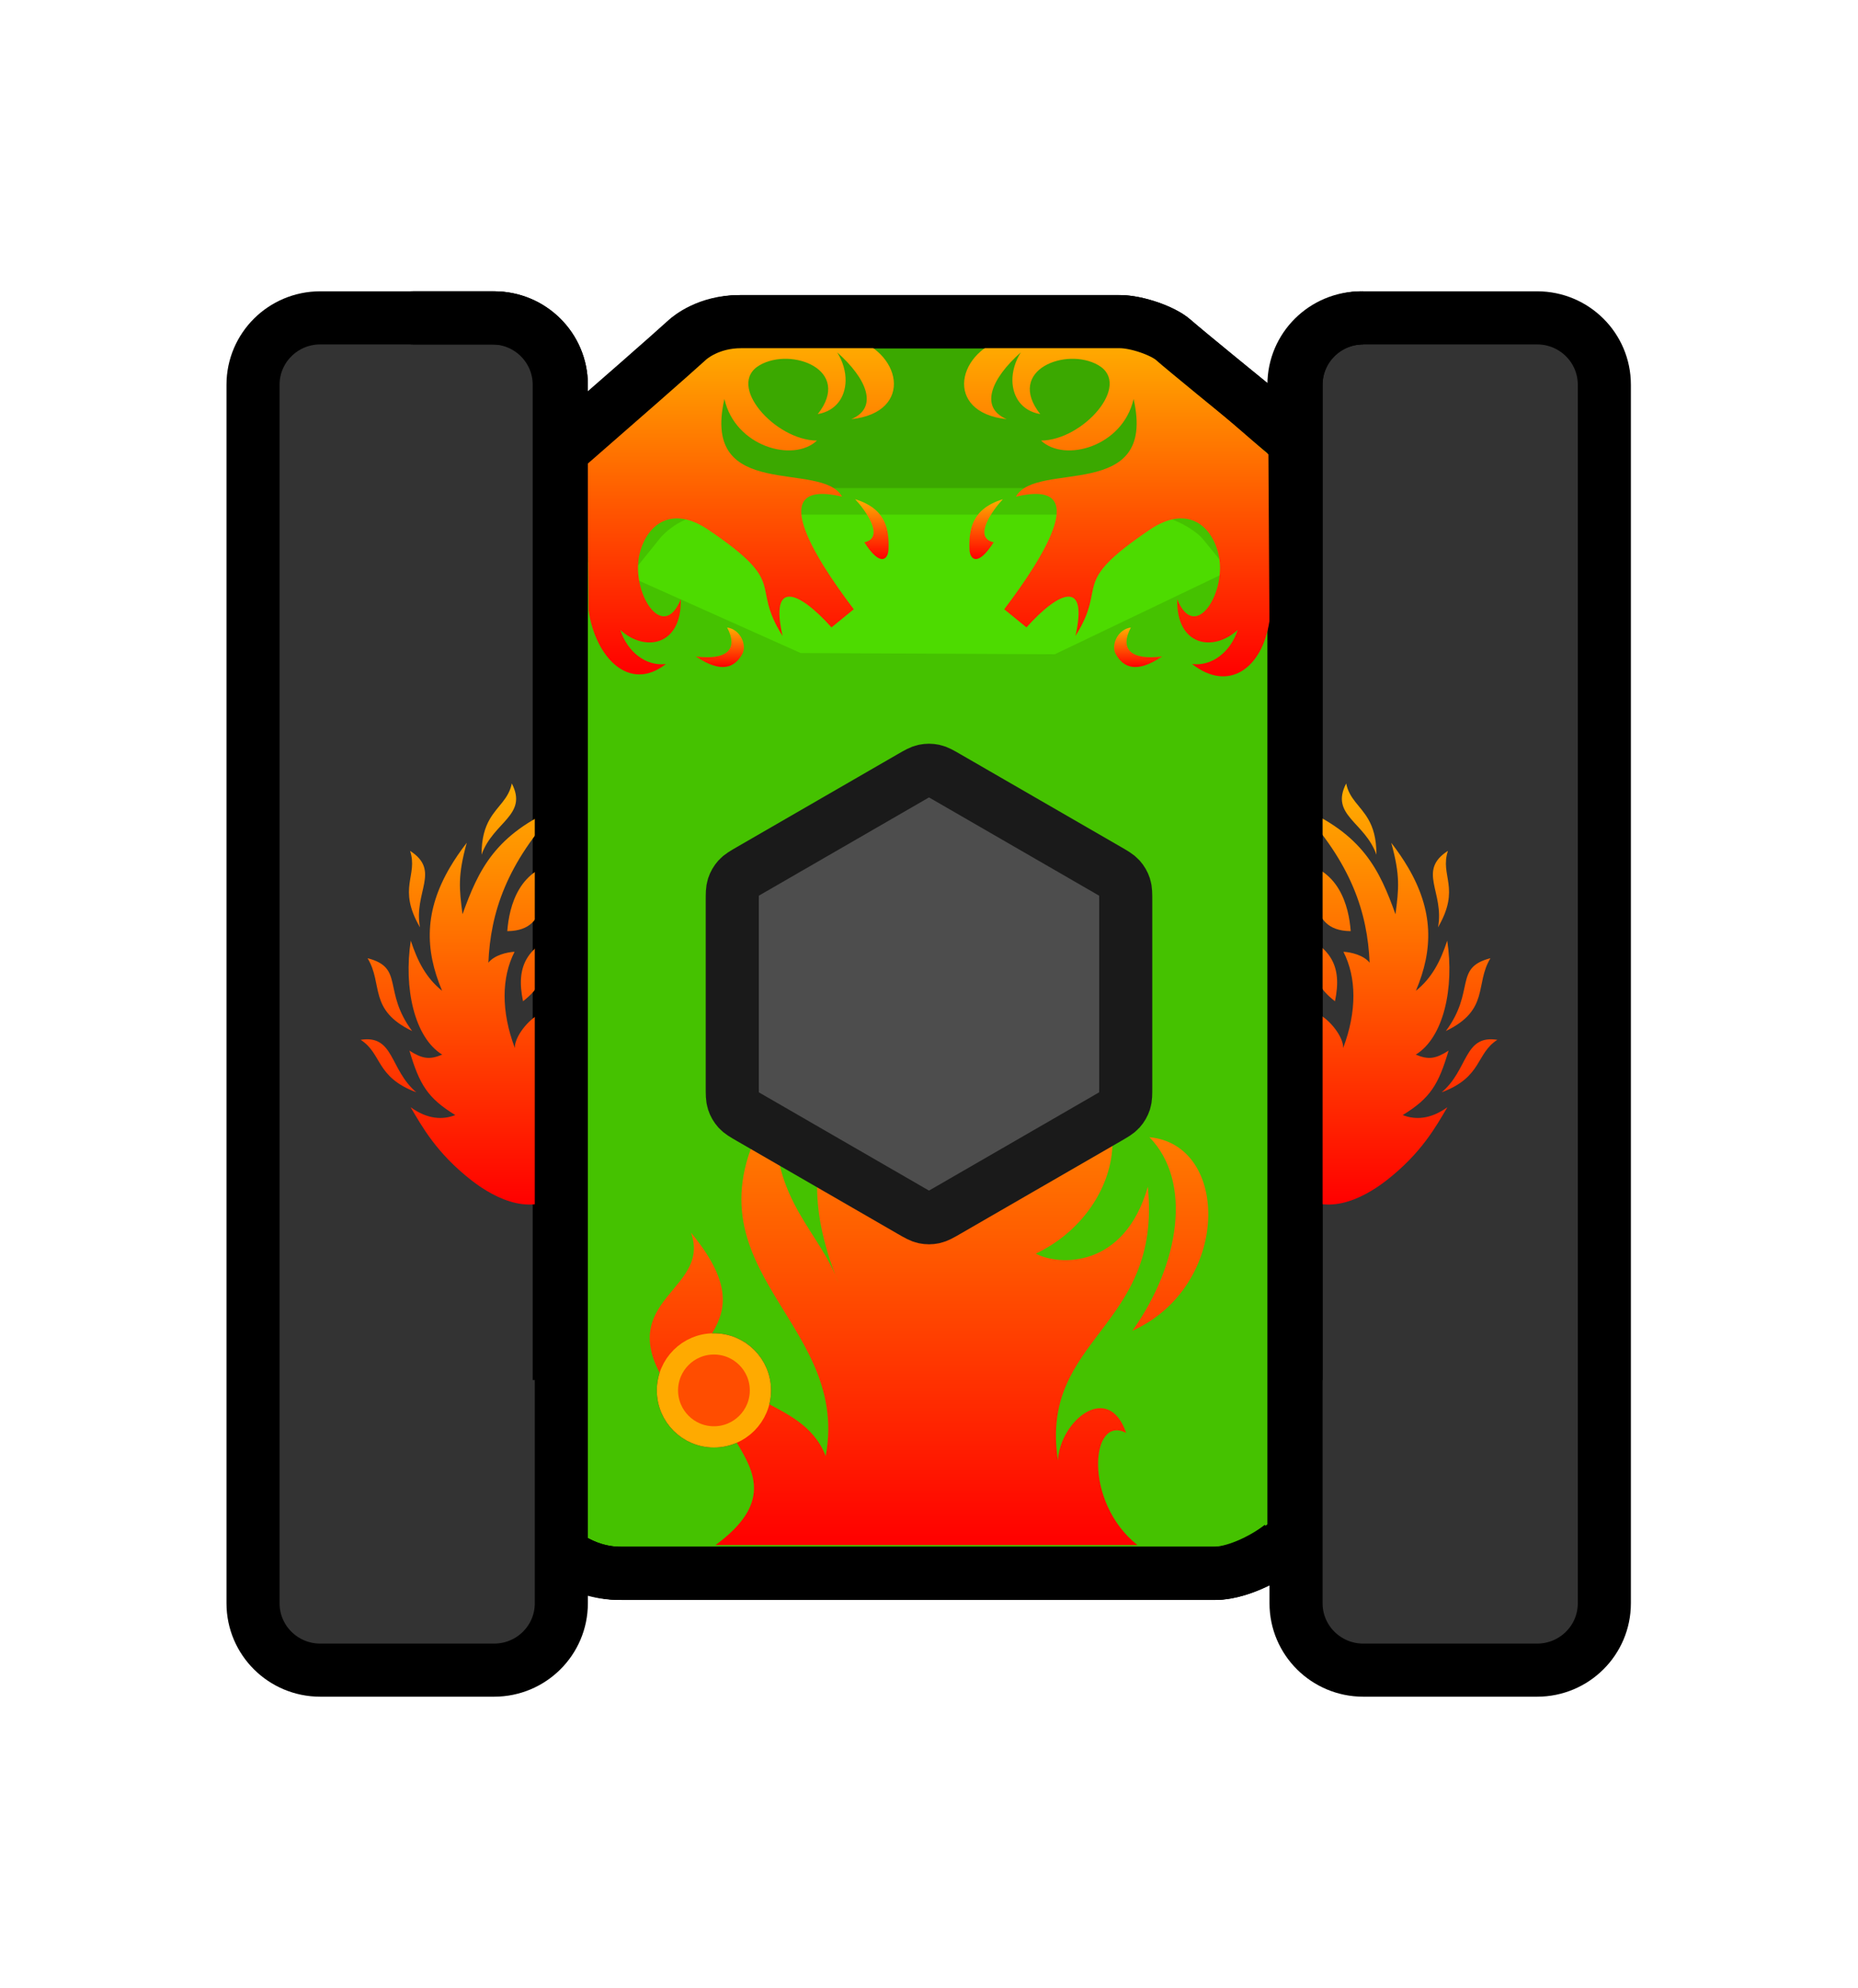 <svg version="1.1" xmlns="http://www.w3.org/2000/svg" xmlns:xlink="http://www.w3.org/1999/xlink" width="524.952" height="561.494" viewBox="0,0,524.952,561.494"><defs><linearGradient x1="960" y1="531.507" x2="960" y2="695.64" gradientUnits="userSpaceOnUse" id="color-1"><stop offset="0" stop-color="#ffaf00"/><stop offset="1" stop-color="#ff0000"/></linearGradient><linearGradient x1="1013.051" y1="354.449" x2="1013.051" y2="450.275" gradientUnits="userSpaceOnUse" id="color-2"><stop offset="0" stop-color="#ffaf00"/><stop offset="1" stop-color="#ff0000"/></linearGradient><linearGradient x1="976.142" y1="400.251" x2="976.142" y2="417.153" gradientUnits="userSpaceOnUse" id="color-3"><stop offset="0" stop-color="#ffaf00"/><stop offset="1" stop-color="#ff0000"/></linearGradient><linearGradient x1="1019.099" y1="436.487" x2="1019.099" y2="447.644" gradientUnits="userSpaceOnUse" id="color-4"><stop offset="0" stop-color="#ffaf00"/><stop offset="1" stop-color="#ff0000"/></linearGradient><linearGradient x1="906.84" y1="354.449" x2="906.84" y2="449.73" gradientUnits="userSpaceOnUse" id="color-5"><stop offset="0" stop-color="#ffaf00"/><stop offset="1" stop-color="#ff0000"/></linearGradient><linearGradient x1="943.858" y1="400.251" x2="943.858" y2="417.153" gradientUnits="userSpaceOnUse" id="color-6"><stop offset="0" stop-color="#ffaf00"/><stop offset="1" stop-color="#ff0000"/></linearGradient><linearGradient x1="900.901" y1="436.487" x2="900.901" y2="447.644" gradientUnits="userSpaceOnUse" id="color-7"><stop offset="0" stop-color="#ffaf00"/><stop offset="1" stop-color="#ff0000"/></linearGradient><linearGradient x1="1089.88" y1="480.533" x2="1089.88" y2="599.467" gradientUnits="userSpaceOnUse" id="color-8"><stop offset="0" stop-color="#ffaf00"/><stop offset="1" stop-color="#ff0000"/></linearGradient><linearGradient x1="830.12" y1="480.533" x2="830.12" y2="599.467" gradientUnits="userSpaceOnUse" id="color-9"><stop offset="0" stop-color="#ffaf00"/><stop offset="1" stop-color="#ff0000"/></linearGradient></defs><g transform="translate(-697.524,-259.253)"><g data-paper-data="{&quot;isPaintingLayer&quot;:true}" fill-rule="nonzero" stroke-linecap="butt" stroke-miterlimit="10" stroke-dasharray="" stroke-dashoffset="0" style="mix-blend-mode: normal"><path d="M964.38,481.864c31.641,0 77.037,31.166 113.142,60.895c-0.032,19.461 0.284,39.277 0.46,58.052c0.224,23.915 0.521,47.743 0.753,71.598c-6.241,8.393 -11.348,15.252 -14.148,18.997c-4.488,6.002 -16.086,12.233 -23.642,12.233c-22.095,0 -127.903,0 -167.811,0c-13.88,0 -22.066,-10.505 -23.387,-12.337c-1.362,-1.89 -3.009,-4.138 -4.883,-6.671c-1.695,-45.998 -4.592,-91.584 -7.999,-137.142c41.516,-31.053 95.031,-65.624 127.515,-65.624z" data-paper-data="{&quot;index&quot;:null}" fill="#45c200" stroke="#000000" stroke-width="15" stroke-linejoin="miter"/><path d="M825.387,413.465c0,0 56.278,-48.785 66.599,-58.195c0.842,-0.768 6.063,-5.171 14.915,-5.171c25.451,0 92.931,0 107.022,0c4.819,0 12.215,2.611 15.078,5.127c7.977,7.01 76.832,62.513 76.832,62.513c0,0 6.418,24.669 -14.768,29.353c-33.236,7.349 -102.41,-4.045 -125.97,-4.045c-22.152,0 -121.603,28.839 -148.672,15.224c-18.885,-9.499 8.966,-44.805 8.966,-44.805z" data-paper-data="{&quot;index&quot;:null}" fill="#3ba800" stroke="#000000" stroke-width="15" stroke-linejoin="miter"/><path d="M826.989,473.848c0,0 41.864,-49.455 53.872,-64.651c0.98,-1.24 7.054,-8.35 17.354,-8.35c29.614,0 108.13,0 124.525,0c5.607,0 14.213,4.217 17.544,8.28c9.282,11.321 52.726,64.722 52.726,64.722c0,0 -82.197,77.103 -127.085,77.103c-43.756,0 -138.936,-77.103 -138.936,-77.103z" data-paper-data="{&quot;index&quot;:null}" fill="#4ddb00" stroke="#45c200" stroke-width="7.5" stroke-linejoin="miter"/><path d="M829.794,539.846v-121.793h36.609l57.335,25.641l71.797,0.353l55.932,-26.754l30.281,0.76v121.793z" fill="#45c200" stroke="none" stroke-width="0" stroke-linejoin="miter"/><path d="M856.118,367.905v344.189c0,10.423 -8.449,18.872 -18.872,18.872h-48.852c-10.423,0 -18.872,-8.449 -18.872,-18.872v-344.189c0,-10.423 8.449,-18.872 18.872,-18.872h48.852c10.423,0 18.872,8.449 18.872,18.872z" fill="#333333" stroke="none" stroke-width="1" stroke-linejoin="miter"/><path d="M856.118,367.905v344.189c0,10.423 -8.498,18.872 -18.982,18.872h-49.138c-10.484,0 -18.982,-8.449 -18.982,-18.872v-344.189c0,-10.423 8.498,-18.872 18.982,-18.872h49.138c10.484,0 18.982,8.449 18.982,18.872z" fill="none" stroke="#000000" stroke-width="15" stroke-linejoin="miter"/><path d="M1150.986,367.906v344.189c0,10.423 -8.449,18.872 -18.872,18.872h-48.852c-10.423,0 -18.872,-8.449 -18.872,-18.872v-344.189c0,-10.423 8.449,-18.872 18.872,-18.872h48.852c10.423,0 18.872,8.449 18.872,18.872z" fill="#333333" stroke="none" stroke-width="1" stroke-linejoin="miter"/><path d="M1150.807,367.905v344.189c0,10.423 -8.498,18.872 -18.982,18.872h-49.138c-10.484,0 -18.982,-8.449 -18.982,-18.872v-344.189c0,-10.423 8.498,-18.872 18.982,-18.872h49.138c10.484,0 18.982,8.449 18.982,18.872z" fill="none" stroke="#000000" stroke-width="15" stroke-linejoin="miter"/><path d="M886.105,651.955c0,-7.253 5.879,-13.132 13.132,-13.132c7.253,0 13.132,5.879 13.132,13.132c0,7.253 -5.879,13.132 -13.132,13.132c-7.253,0 -13.132,-5.879 -13.132,-13.132z" fill="#4d4d4d" stroke="#1a1a1a" stroke-width="6" stroke-linejoin="miter"/><path d="M856.925,385.543c14.563,-12.686 29.609,-25.844 34.468,-30.274c0.842,-0.768 6.063,-5.171 14.915,-5.171c25.451,0 92.931,0 107.022,0c4.819,0 12.215,2.611 15.078,5.127c3.3,2.9 17.015,14.096 31.966,26.23" data-paper-data="{&quot;index&quot;:null}" fill="none" stroke="#000000" stroke-width="15" stroke-linejoin="miter"/><path d="M813.561,349.034h22.982c10.484,0 18.982,8.449 18.982,18.872v281.126" fill="none" stroke="#000000" stroke-width="15" stroke-linejoin="miter"/><path d="M1063.112,692.282v-324.376c0,-10.423 8.498,-18.872 18.982,-18.872" fill="none" stroke="#000000" stroke-width="15" stroke-linejoin="miter"/><path d="M1059.468,695.85c-5.509,4.284 -13.449,7.788 -19.115,7.788c-22.095,0 -127.903,0 -167.811,0c-5.679,0 -10.405,-1.759 -14.098,-3.962" data-paper-data="{&quot;index&quot;:null}" fill="none" stroke="#000000" stroke-width="15" stroke-linejoin="miter"/><path d="M697.524,820.747v-561.494h524.952v561.494z" fill="none" stroke="none" stroke-width="0" stroke-linejoin="miter"/><path d="M968.838,531.507c-8.143,35.206 9.614,50.867 15.828,55.78c16.746,13.24 19.222,-19.251 11.354,-29.032c25.503,12.367 17.698,43.942 -5.858,55.076c6.607,3.484 25.041,4.26 31.666,-18.896c4.045,40.105 -30.719,42.466 -25.408,77.26c0.67,-11.267 14.293,-22.322 19.29,-7.721c-10.057,-5.389 -12.16,19.465 3.173,31.666h-119.206c31.861,-23.369 -19.242,-35.422 8.635,-57.447c-10.311,19.3 15.596,14.434 22.502,32.305c7.432,-39.96 -45.21,-53.655 -13.651,-101.179c-3.58,26.34 10.527,36.252 16.352,50.058c0.268,0.716 0.549,1.442 0.843,2.18c-0.254,-0.74 -0.541,-1.464 -0.843,-2.18c-17.166,-45.757 15.961,-48.804 -3.648,-80.279v-0.001c24.121,17.382 21.052,43.034 13.556,57.84c28.491,-13.223 -1.892,-52.155 25.413,-65.431zM923.62,577.083c1.642,-20.629 -5.085,-39.191 -18.066,-41.697c2.272,-1.484 4.532,-2.192 6.701,-2.247c13.257,-0.335 23.107,23.715 11.364,43.944zM973.555,558.808c7.417,15.202 16.165,5.781 13.259,-10.424c19.45,42.275 -5.641,38.777 -13.259,10.424zM1017.455,635.118c13.467,-18.894 16.992,-42.218 4.827,-54.669c22.928,2.134 22.886,42.195 -4.827,54.669zM892.756,607.405c24.944,30.174 -11.385,30.457 1.92,53.886c-32.675,-34.733 4.759,-35.234 -1.92,-53.887z" fill="url(#color-1)" stroke="none" stroke-width="1" stroke-linejoin="miter"/><g stroke="none" stroke-width="1" stroke-linejoin="miter"><path d="M1055.899,387.594l0.287,47.039c-1.957,13.388 -11.552,20.271 -21.853,12.162c5.616,0.691 10.846,-3.363 12.9,-9.648c-6.867,6.348 -17.425,4.62 -17.104,-8.674c5.07,12.665 14.344,-2.231 11.584,-12.98c-2.118,-8.36 -9.178,-13.482 -19.286,-6.663c-23.169,15.651 -11.681,15.211 -21.051,30.045c3.626,-16.091 -4.589,-12.728 -13.831,-2.42l-6.29,-5.123c11.649,-15.368 24.902,-36.927 3.305,-31.805c5.744,-10.403 39.952,1.791 33.245,-27.587c-3.049,13.476 -19.479,18.033 -26.153,11.748c11.809,-0.063 25.864,-15.783 16.141,-21.324c-8.953,-5.135 -26.217,1.301 -16.366,13.847c-5.263,-0.921 -7.734,-4.878 -7.862,-9.318c-0.064,-2.668 0.77,-5.582 2.375,-8.118c-8.408,7.445 -11.745,15.598 -3.979,18.869c-17.97,-1.905 -14.248,-19.655 0.738,-23.197h34.888z" fill="url(#color-2)"/><path d="M978.271,412.414c-4.589,7.197 -6.739,4.777 -6.835,1.98c-0.193,-5.563 0.642,-11.44 9.434,-14.142c-2.535,2.671 -8.728,10.843 -2.599,12.162z" fill="url(#color-3)"/><path d="M1025.893,444.658c-7.316,4.903 -11.007,3.111 -13.125,-0.66c-1.412,-2.514 0.513,-7.008 4.268,-7.511c-3.241,6.128 0.032,9.303 8.857,8.171z" fill="url(#color-4)"/></g><g data-paper-data="{&quot;index&quot;:null}" stroke="none" stroke-width="1" stroke-linejoin="miter"><path d="M902.412,354.449c15.884,0 34.888,0 34.888,0c14.986,3.542 18.708,21.292 0.738,23.197c7.766,-3.272 4.428,-11.424 -3.979,-18.869c1.605,2.536 2.439,5.45 2.375,8.118c-0.128,4.441 -2.599,8.397 -7.862,9.318c9.852,-12.546 -7.413,-18.982 -16.366,-13.847c-9.723,5.541 4.332,21.261 16.141,21.324c-6.675,6.286 -23.105,1.729 -26.153,-11.748c-6.707,29.379 27.501,17.185 33.245,27.587c-21.597,-5.123 -8.343,16.437 3.305,31.805l-6.29,5.123c-9.242,-10.308 -17.457,-13.671 -13.831,2.42c-9.37,-14.834 2.118,-14.394 -21.051,-30.045c-10.108,-6.82 -17.168,-1.697 -19.286,6.663c-2.76,10.748 6.514,25.645 11.584,12.98c0.321,13.294 -10.237,15.022 -17.104,8.674c2.054,6.286 7.284,10.34 12.9,9.648c-10.301,8.108 -19.896,-1.774 -21.853,-15.162c0,0 -0.259,-26.724 -0.213,-44.039c0.007,-2.641 6.272,-8.049 12.977,-14.157c9.908,-9.026 21.959,-18.988 25.834,-18.988z" fill="url(#color-5)"/><path d="M941.729,412.414c6.129,-1.32 -0.064,-9.491 -2.599,-12.162c8.793,2.703 9.627,8.58 9.434,14.142c-0.096,2.797 -2.246,5.217 -6.835,-1.98z" fill="url(#color-6)"/><path d="M894.107,444.658c8.825,1.131 12.098,-2.043 8.857,-8.171c3.755,0.503 5.68,4.997 4.268,7.511c-2.118,3.771 -5.808,5.563 -13.125,0.66z" fill="url(#color-7)"/></g><path d="M1103.812,521.18c1.864,-9.952 -5.962,-15.989 2.806,-21.614c-2.355,7.075 3.691,10.408 -2.806,21.614zM1118.629,529.891c-4.465,7.339 -0.133,14.555 -12.601,20.568c8.451,-11.372 2.12,-17.901 12.601,-20.568zM1095.339,504.226c7.18,12.219 7.215,23.103 2.221,34.873c4.517,-3.609 6.949,-8.349 8.857,-14.179l0,-0c2.044,13.373 -1.007,27.352 -8.879,32.201c3.557,1.493 5.562,1.223 9.264,-1.127c-2.856,9.603 -5.15,13.411 -12.965,18.199c3.605,1.408 7.848,1.207 12.624,-2.215c-3.225,5.439 -7.301,12.933 -17.165,20.63c-6.99,5.454 -17.671,10.59 -26.013,3.119c-3.921,-3.512 -4.752,-8.583 -3.673,-13.791c0.019,-0.093 0.038,-0.187 0.059,-0.28c0.039,-0.176 0.081,-0.351 0.123,-0.527c0.021,-0.084 0.04,-0.168 0.063,-0.252c0.889,-3.478 2.59,-6.974 4.763,-10.065c4.269,-6.072 7.6,-17.41 5.305,-25.193c3.244,1.513 7.241,6.532 7.088,9.643c3.927,-10.424 3.777,-19.943 0.078,-27.19c2.15,0.104 5.696,0.941 7.401,3.082c-0.603,-14.059 -5.062,-28.004 -19.972,-43.992c18.107,7.729 22.746,17.76 27.281,30.303c0.93,-7.19 1.382,-10.853 -1.197,-20.177c1.833,2.369 3.407,4.677 4.736,6.94zM1104.834,567.773c7.638,-6.45 6.213,-16.337 15.749,-14.836c-6.127,3.898 -4.173,10.508 -15.749,14.836zM1084.107,490.625c1.323,2.294 2.318,5.305 2.309,10.03c-3.271,-9.29 -13.196,-11.119 -8.546,-20.122c0.911,4.441 4.03,6.269 6.236,10.092zM1075.744,510.332c2.318,3.841 3.146,8.404 3.404,11.915c-13.367,-0.126 -7.95,-14.216 -15.753,-19.504c6.222,0.627 10.031,3.747 12.349,7.589zM1074.701,542.052c-9.217,-7.276 -1.466,-8.506 -5.209,-16.382c1.828,1.307 3.263,2.774 4.251,4.534c1.646,2.932 2.05,6.677 0.958,11.848zM1062.381,559.919c3.828,-12.839 -6.879,-18.506 1.467,-29.817c-1.946,9.056 7.694,13.305 -1.467,29.817z" data-paper-data="{&quot;index&quot;:null}" fill="url(#color-8)" stroke="none" stroke-width="1" stroke-linejoin="miter"/><path d="M813.381,499.567c8.768,5.625 0.942,11.662 2.806,21.614c-6.498,-11.206 -0.451,-14.539 -2.806,-21.614zM801.371,529.891c10.481,2.667 4.15,9.196 12.601,20.568c-12.467,-6.013 -8.136,-13.229 -12.601,-20.568zM824.661,504.228c1.329,-2.263 2.903,-4.571 4.736,-6.94c-2.579,9.323 -2.127,12.986 -1.197,20.177c4.535,-12.543 9.174,-22.574 27.281,-30.303c-14.909,15.988 -19.368,29.934 -19.972,43.992c1.705,-2.141 5.251,-2.978 7.401,-3.082c-3.699,7.247 -3.849,16.767 0.078,27.19c-0.153,-3.111 3.844,-8.13 7.088,-9.643c-2.295,7.783 1.036,19.121 5.305,25.193c2.174,3.091 3.875,6.587 4.763,10.065c0.022,0.084 0.042,0.168 0.063,0.252c0.043,0.176 0.085,0.351 0.123,0.527c0.02,0.093 0.04,0.187 0.059,0.28c1.079,5.207 0.248,10.279 -3.673,13.791c-8.342,7.471 -19.023,2.336 -26.013,-3.119c-9.864,-7.697 -13.941,-15.191 -17.165,-20.63c4.775,3.422 9.019,3.623 12.624,2.215c-7.815,-4.788 -10.109,-8.596 -12.965,-18.199c3.702,2.35 5.707,2.619 9.264,1.127c-7.872,-4.849 -10.923,-18.829 -8.879,-32.201l0,0c1.908,5.83 4.341,10.57 8.857,14.179c-4.994,-11.77 -4.959,-22.653 2.221,-34.873zM799.417,552.937c9.536,-1.501 8.111,8.386 15.749,14.836c-11.576,-4.328 -9.623,-10.938 -15.749,-14.836zM835.893,490.625c2.206,-3.823 5.325,-5.651 6.236,-10.092c4.651,9.003 -5.275,10.832 -8.546,20.122c-0.008,-4.725 0.986,-7.737 2.309,-10.03zM844.257,510.332c2.318,-3.842 6.127,-6.961 12.349,-7.589c-7.803,5.288 -2.386,19.378 -15.753,19.504c0.258,-3.511 1.086,-8.074 3.404,-11.915zM846.257,530.204c0.988,-1.759 2.423,-3.227 4.251,-4.534c-3.743,7.876 4.007,9.106 -5.209,16.382c-1.092,-5.172 -0.688,-8.916 0.958,-11.848zM856.152,530.102c8.346,11.311 -2.362,16.977 1.467,29.817c-9.161,-16.512 0.479,-20.76 -1.467,-29.817z" data-paper-data="{&quot;index&quot;:null}" fill="url(#color-9)" stroke="none" stroke-width="1" stroke-linejoin="miter"/><path d="M857.517,385.543c14.563,-12.686 29.609,-25.844 34.468,-30.274c0.842,-0.768 6.063,-5.171 14.915,-5.171c25.451,0 92.931,0 107.022,0c4.819,0 12.215,2.611 15.078,5.127c3.3,2.9 17.015,14.096 31.966,26.23" data-paper-data="{&quot;index&quot;:null}" fill="none" stroke="#000000" stroke-width="15" stroke-linejoin="miter"/><path d="M886.105,651.955c0,-7.253 5.879,-13.132 13.132,-13.132c7.253,0 13.132,5.879 13.132,13.132c0,7.253 -5.879,13.132 -13.132,13.132c-7.253,0 -13.132,-5.879 -13.132,-13.132z" fill="#ff4d00" stroke="#ffaa00" stroke-width="6" stroke-linejoin="miter"/><path d="M814.153,349.034h22.982c10.484,0 18.982,8.449 18.982,18.872v281.126" fill="none" stroke="#000000" stroke-width="15" stroke-linejoin="miter"/><path d="M1063.704,649.032v-281.126c0,-10.423 8.498,-18.872 18.982,-18.872" fill="none" stroke="#000000" stroke-width="15" stroke-linejoin="miter"/><path d="M1060.06,695.849c-5.509,4.284 -13.449,7.788 -19.115,7.788c-22.095,0 -127.903,0 -167.811,0c-5.679,0 -10.405,-1.759 -14.098,-3.962" data-paper-data="{&quot;index&quot;:null}" fill="none" stroke="#000000" stroke-width="15" stroke-linejoin="miter"/><path d="M965.135,601.222c-1.87,1.08 -2.806,1.62 -3.8,1.831c-0.88,0.187 -1.789,0.187 -2.669,0c-0.994,-0.211 -1.93,-0.751 -3.8,-1.831l-45.317,-26.164c-1.871,-1.08 -2.806,-1.62 -3.486,-2.376c-0.602,-0.669 -1.057,-1.456 -1.334,-2.311c-0.314,-0.967 -0.314,-2.047 -0.314,-4.207v-52.328c0,-2.16 0,-3.24 0.314,-4.207c0.278,-0.855 0.733,-1.643 1.334,-2.311c0.68,-0.755 1.616,-1.295 3.486,-2.376l45.317,-26.164c1.87,-1.08 2.806,-1.62 3.8,-1.831c0.88,-0.187 1.789,-0.187 2.669,0c0.994,0.211 1.93,0.751 3.8,1.831l45.317,26.164c1.87,1.08 2.806,1.62 3.486,2.376c0.602,0.668 1.056,1.456 1.334,2.311c0.315,0.967 0.315,2.047 0.315,4.207v52.328c0,2.16 0,3.24 -0.315,4.207c-0.278,0.855 -0.732,1.643 -1.334,2.311c-0.68,0.755 -1.616,1.295 -3.486,2.376z" fill="#4d4d4d" stroke="#1a1a1a" stroke-width="15" stroke-linejoin="round"/></g></g></svg><!--rotationCenter:262.475945:280.747115-->